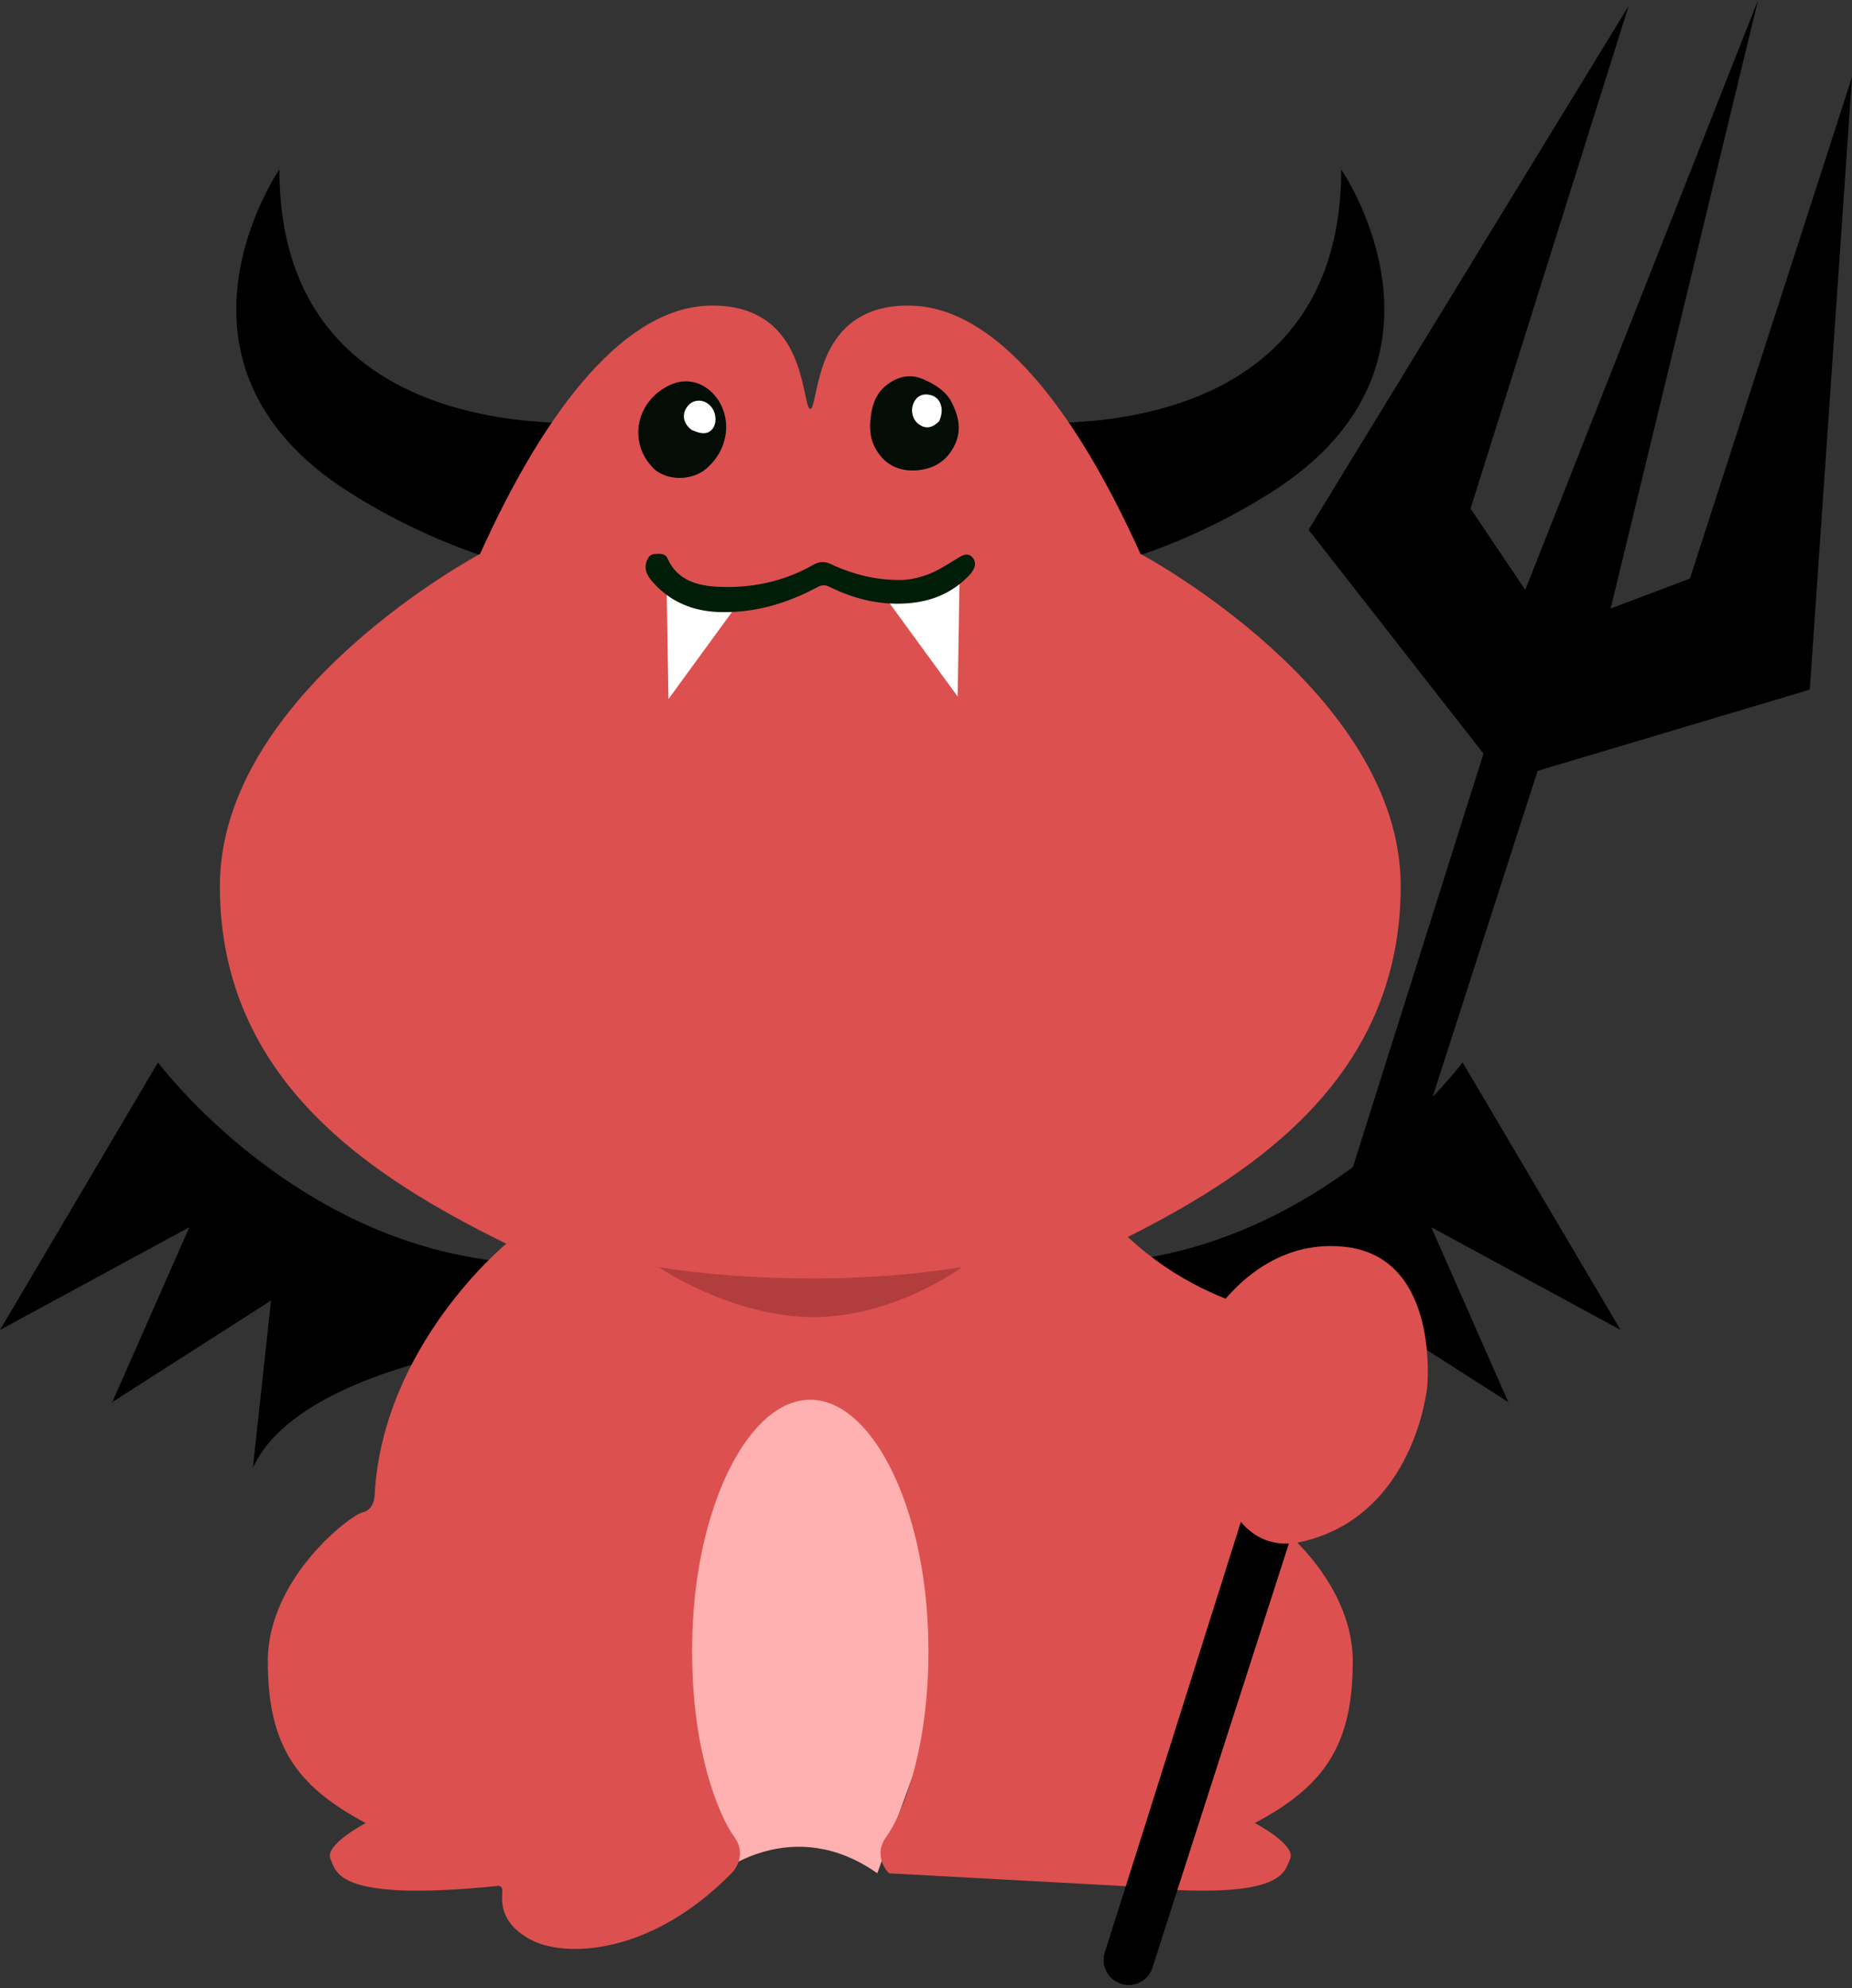<svg width="341" height="366" viewBox="0 0 341 366" fill="none" xmlns="http://www.w3.org/2000/svg">
<rect x="0" y="0" width="341" height="366" fill="#333333" stroke="none"/>
<path d="M29.097 195.57C29.097 195.57 55.13 230.631 96.475 232.529L92.646 247.591C92.646 247.591 54.717 252.365 46.568 270.188L49.907 239.405L20.675 258.109L34.862 225.912L0 244.825L29.097 195.57Z" fill="black"/>
<path d="M269.297 195.57C269.297 195.57 243.263 230.631 201.919 232.529L205.747 247.591C205.747 247.591 243.676 252.365 251.826 270.188L248.487 239.405L277.718 258.109L263.531 225.912L298.394 244.825L269.297 195.57Z" fill="black"/>
<path d="M114.371 77.451C114.371 77.451 51.443 85.652 51.443 31.18C51.443 31.18 26.79 66.908 64.385 90.668C90.82 107.374 114.371 107.359 114.371 107.359V77.454V77.451Z" fill="black"/>
<path d="M184.023 77.451C184.023 77.451 246.951 85.652 246.951 31.18C246.951 31.18 271.605 66.908 234.01 90.668C207.575 107.374 184.023 107.359 184.023 107.359V77.454V77.451Z" fill="black"/>
<path d="M132.515 344.843C132.515 344.843 145.977 333.86 161.53 344.843L176.06 305.02L161.043 256.166L135.416 254.363L115.996 302.216L132.515 344.84V344.843Z" fill="#FFB0B0"/>
<path d="M206.907 347.196C236.332 350.113 236.402 344.776 237.55 342.19C238.7 339.604 231.04 335.595 231.04 335.595C244.047 328.721 249.078 321.04 249.078 305.794C249.078 290.548 233.978 278.971 231.662 278.42C229.345 277.869 229.403 275.185 229.403 275.185C227.931 247.588 205.169 228.951 205.169 228.951C230.128 216.676 257.903 198.826 257.903 163.119C257.903 127.412 209.998 101.975 209.998 101.975C197.711 74.735 182.988 56.248 167.216 56.248C151.443 56.248 150.886 70.736 149.644 74.641C149.43 75.311 149.194 75.295 149.194 75.295C149.194 75.295 148.958 75.311 148.744 74.641C147.502 70.736 146.942 56.248 131.172 56.248C115.403 56.248 100.677 74.735 88.39 101.975C88.39 101.975 40.484 127.412 40.484 163.119C40.484 198.826 68.259 216.673 93.219 228.951C93.219 228.951 70.457 247.588 68.984 275.185C68.984 275.185 69.043 277.866 66.726 278.42C64.409 278.971 49.31 290.548 49.31 305.794C49.31 321.04 54.341 328.724 67.347 335.595C67.347 335.595 59.691 339.604 60.838 342.19C61.989 344.776 62.056 350.113 91.481 347.196C91.481 347.196 92.53 346.86 92.496 348.197C92.46 349.531 91.676 353.923 97.852 357.139C104.028 360.355 119.754 360.037 134.682 344.846C134.682 344.846 137.883 341.789 135.153 338.086C132.424 334.383 126.358 320.547 127.595 298.269C128.831 275.99 138.171 257.678 149.188 257.678C160.205 257.678 169.545 275.99 170.781 298.269C172.017 320.547 165.952 334.383 163.222 338.086C160.492 341.789 163.693 344.846 163.693 344.846" fill="#DD5050"/>
<path d="M120.683 86.561C115.275 81.567 117.145 73.546 123.62 70.761C127.602 69.051 131.467 71.41 132.991 75.052C134.689 79.119 133.279 83.691 129.811 86.457C127.657 88.177 123.608 88.74 120.683 86.558V86.561Z" fill="#040C06"/>
<path d="M127.381 79.159C125.759 77.99 125.471 76.227 126.594 74.786C127.537 73.58 129.217 73.415 130.466 74.4C131.84 75.487 132.173 77.769 131.142 79.006C130.362 79.942 129.202 80 127.381 79.156V79.159Z" fill="#FEFFFE"/>
<path d="M175.017 73.669C176.422 76.294 177.144 78.935 175.868 81.745C174.491 84.777 172.006 86.347 168.777 86.583C165.402 86.831 162.724 85.451 161.117 82.409C160.016 80.322 160.065 78.069 160.478 75.765C160.891 73.457 161.956 71.655 163.92 70.403C165.87 69.161 167.948 68.882 170.087 69.846C172 70.709 173.811 71.741 175.017 73.669Z" fill="#040C06"/>
<path d="M172.891 77.586C171.572 78.85 170.397 78.987 169.161 78.085C168.004 77.237 167.6 75.563 168.218 74.18C168.796 72.888 169.91 72.365 171.333 72.717C173.234 73.185 173.971 75.395 172.891 77.586Z" fill="#FEFFFE"/>
<path d="M122.743 107.695L123.077 128.688L135.624 111.499L122.743 107.695Z" fill="white"/>
<path d="M176.665 107.23L176.328 128.22L163.781 111.034L176.665 107.23Z" fill="white"/>
<path d="M169.336 106.232C171.879 105.583 173.917 104.24 175.995 102.958C176.935 102.379 178.101 101.513 179.061 102.624C179.992 103.698 179.355 104.944 178.514 105.841C175.594 108.956 171.894 110.599 167.708 111.009C162.438 111.527 157.441 110.37 152.719 108.019C151.914 107.619 151.274 107.671 150.491 108.09C144.799 111.147 138.73 112.913 132.249 112.665C127.695 112.49 123.594 110.878 120.43 107.42C119.389 106.281 118.453 105.039 119.068 103.301C119.341 102.532 119.769 102.015 120.635 101.975C121.501 101.933 122.477 101.835 122.89 102.771C124.711 106.906 128.515 107.845 132.298 108.019C138.427 108.304 144.364 107.055 149.781 103.959C150.873 103.334 151.914 103.331 153.022 103.854C157.132 105.801 161.447 106.832 166.016 106.762C167.108 106.746 168.161 106.563 169.336 106.232Z" fill="#001D08"/>
<path fill-rule="evenodd" clip-rule="evenodd" d="M299.877 1.078L270.769 93.623L289.27 121.135L284.281 138.068L284.326 138.125L283.585 140.427C283.582 140.438 283.578 140.449 283.575 140.459L212.185 362.203C211.408 364.616 208.822 365.943 206.408 365.166C203.995 364.389 202.669 361.803 203.446 359.389L274.096 139.944L240.937 97.522L299.877 1.078ZM277.331 129.175L279.245 122.678L260.686 95.081L268.638 69.8L252.088 96.88L277.331 129.175Z" fill="black"/>
<path d="M279.333 139.034L246.634 97.201L284.376 35.438L265.846 94.351L284.376 121.906L279.333 139.034Z" fill="black"/>
<path fill-rule="evenodd" clip-rule="evenodd" d="M341.001 14.193L333.226 126.952L281.63 142.345L212.194 362.178C211.431 364.595 208.852 365.936 206.435 365.172C204.017 364.409 202.676 361.83 203.44 359.413L273.603 137.277C273.606 137.266 273.61 137.256 273.613 137.246L274.342 134.939L274.412 134.918L280.148 118.224L311.158 106.5L341.001 14.193ZM285.228 131.691L287.429 125.286L318.535 113.526L326.688 88.308L324.505 119.974L285.228 131.691Z" fill="black"/>
<path d="M277.892 138.574L328.771 123.392L333.75 51.182L314.752 109.945L283.691 121.687L277.892 138.574Z" fill="black"/>
<path d="M323.707 0L277.892 116.066L294.383 121.024L323.707 0Z" fill="black"/>
<path d="M221.092 245.764C221.092 245.764 229.808 227.672 247.539 229.514C265.27 231.356 262.773 255.367 262.773 255.367C262.773 255.367 260.554 278.851 239.903 283.763C219.253 288.675 221.092 245.764 221.092 245.764Z" fill="#DD5050"/>
<path d="M246.514 243.236C246.514 243.236 225.218 244.127 207.627 227.672C190.04 211.22 198.486 265.729 198.486 265.729L223.834 275.252L246.514 243.236Z" fill="#DD5050"/>
<path d="M121.26 233.254C121.26 233.254 147.529 237.967 177.137 233.254C177.137 233.254 164.813 242.456 149.775 242.456C134.737 242.456 121.26 233.254 121.26 233.254Z" fill="#B23D3D"/>
</svg>
